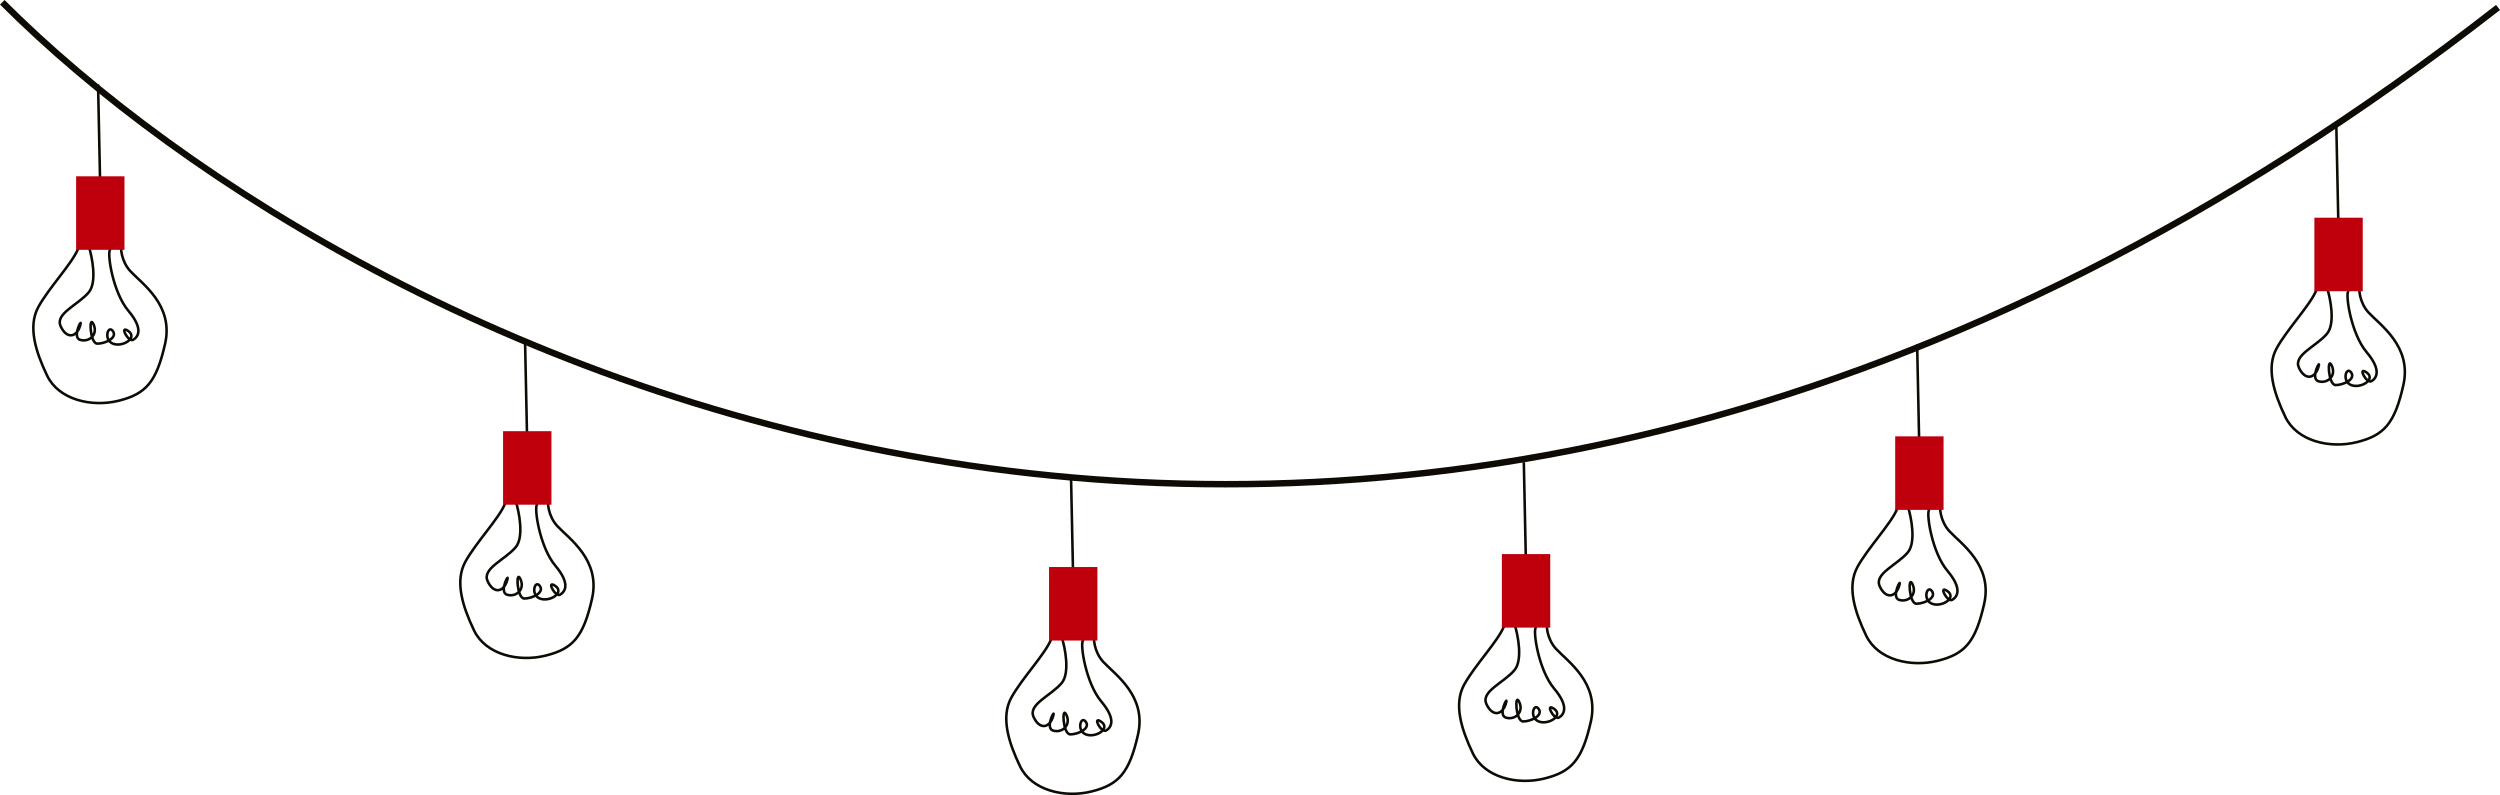 <svg width="1932.305" height="614.635" viewBox="0 0 1932.3 614.635" fill="none" xmlns="http://www.w3.org/2000/svg" xmlns:xlink="http://www.w3.org/1999/xlink">
	<desc>
			Created with Pixso.
	</desc>
	<defs/>
	<path id="Vector 113" d="M1.768 1.768C280.768 280.934 1071.17 675.768 1930.77 5.768" stroke="#0E0B04" stroke-opacity="1" stroke-width="5"/>
	<line id="Line 27" x1="1805.793" y1="97.246" x2="1807.289" y2="169.025" stroke="#0E0B04" stroke-opacity="1" stroke-width="2"/>
	<path id="Vector 34" d="M1830.7 241.541C1839.67 251.262 1864.35 267.711 1857.62 297.617C1850.89 327.525 1842.67 336.498 1821.73 341.732C1800.79 346.965 1775.37 340.984 1766.4 322.291C1757.43 303.6 1751.45 284.16 1759.67 269.205C1767.9 254.252 1785.84 235.559 1790.32 224.344C1793.91 215.371 1813.34 220.605 1823.81 221.354C1823.06 222.848 1823.52 233.766 1830.7 241.541Z" stroke="#0E0B04" stroke-opacity="1" stroke-width="2"/>
	<path id="Vector 35" d="M1798.55 257.99C1790.33 267.711 1772.38 274.439 1776.87 284.16C1781.36 293.881 1788.83 293.133 1791.82 284.16C1794.81 275.188 1785.09 292.385 1791.82 294.627C1798.55 296.871 1806.03 290.889 1802.29 282.664C1798.55 274.439 1799.3 297.619 1805.28 297.619C1811.26 297.619 1820.98 293.133 1817.24 287.898C1813.5 282.664 1809.77 294.627 1817.24 297.619C1824.72 300.609 1836.68 293.133 1829.21 287.898C1821.73 282.664 1829.21 296.871 1832.94 294.627C1836.68 292.385 1841.17 286.402 1829.21 272.197C1817.24 257.99 1812.76 228.084 1815 225.092C1816.79 222.699 1804.78 222.102 1798.55 222.102C1801.29 230.824 1805.13 250.215 1798.55 257.99Z" stroke="#0E0B04" stroke-opacity="1" stroke-width="2"/>
	<rect id="Rectangle 262" x="1788.83" y="168.268" width="37.385" height="56.825" fill="#BE000D" fill-opacity="1"/>
	<line id="Line 27" x1="1481.793" y1="266.246" x2="1483.289" y2="338.025" stroke="#0E0B04" stroke-opacity="1" stroke-width="2"/>
	<path id="Vector 34" d="M1506.7 410.541C1515.67 420.262 1540.35 436.711 1533.62 466.617C1526.89 496.525 1518.67 505.498 1497.73 510.732C1476.79 515.965 1451.37 509.984 1442.4 491.291C1433.43 472.6 1427.45 453.16 1435.67 438.205C1443.9 423.252 1461.84 404.559 1466.32 393.344C1469.91 384.371 1489.34 389.605 1499.81 390.354C1499.06 391.848 1499.52 402.766 1506.7 410.541Z" stroke="#0E0B04" stroke-opacity="1" stroke-width="2"/>
	<path id="Vector 35" d="M1474.55 426.99C1466.33 436.711 1448.38 443.439 1452.87 453.16C1457.36 462.881 1464.83 462.133 1467.82 453.16C1470.81 444.188 1461.09 461.385 1467.82 463.627C1474.55 465.871 1482.03 459.889 1478.29 451.664C1474.55 443.439 1475.3 466.619 1481.28 466.619C1487.26 466.619 1496.98 462.133 1493.24 456.898C1489.5 451.664 1485.77 463.627 1493.24 466.619C1500.72 469.609 1512.68 462.133 1505.21 456.898C1497.73 451.664 1505.21 465.871 1508.94 463.627C1512.68 461.385 1517.17 455.402 1505.21 441.197C1493.24 426.99 1488.76 397.084 1491 394.092C1492.79 391.699 1480.78 391.102 1474.55 391.102C1477.29 399.824 1481.13 419.215 1474.55 426.99Z" stroke="#0E0B04" stroke-opacity="1" stroke-width="2"/>
	<rect id="Rectangle 948" x="1464.83" y="337.268" width="37.385" height="56.825" fill="#BE000D" fill-opacity="1"/>
	<line id="Line 27" x1="1177.793" y1="357.246" x2="1179.289" y2="429.025" stroke="#0E0B04" stroke-opacity="1" stroke-width="2"/>
	<path id="Vector 34" d="M1202.7 501.541C1211.67 511.262 1236.35 527.711 1229.62 557.617C1222.89 587.525 1214.67 596.498 1193.73 601.732C1172.79 606.965 1147.37 600.984 1138.4 582.291C1129.43 563.6 1123.45 544.16 1131.67 529.205C1139.9 514.252 1157.84 495.559 1162.32 484.344C1165.91 475.371 1185.34 480.605 1195.81 481.354C1195.06 482.848 1195.52 493.766 1202.7 501.541Z" stroke="#0E0B04" stroke-opacity="1" stroke-width="2"/>
	<path id="Vector 35" d="M1170.55 517.99C1162.33 527.711 1144.38 534.439 1148.87 544.16C1153.36 553.881 1160.83 553.133 1163.82 544.16C1166.81 535.188 1157.09 552.385 1163.82 554.627C1170.55 556.871 1178.03 550.889 1174.29 542.664C1170.55 534.439 1171.3 557.619 1177.28 557.619C1183.26 557.619 1192.98 553.133 1189.24 547.898C1185.5 542.664 1181.77 554.627 1189.24 557.619C1196.72 560.609 1208.68 553.133 1201.21 547.898C1193.73 542.664 1201.21 556.871 1204.94 554.627C1208.68 552.385 1213.17 546.402 1201.21 532.197C1189.24 517.99 1184.76 488.084 1187 485.092C1188.79 482.699 1176.78 482.102 1170.55 482.102C1173.29 490.824 1177.13 510.215 1170.55 517.99Z" stroke="#0E0B04" stroke-opacity="1" stroke-width="2"/>
	<rect id="Rectangle 948" x="1160.83" y="428.268" width="37.385" height="56.825" fill="#BE000D" fill-opacity="1"/>
	<line id="Line 27" x1="827.793" y1="367.246" x2="829.289" y2="439.025" stroke="#0E0B04" stroke-opacity="1" stroke-width="2"/>
	<path id="Vector 34" d="M852.701 511.541C861.674 521.262 886.35 537.711 879.619 567.617C872.891 597.525 864.666 606.498 843.73 611.732C822.795 616.965 797.373 610.984 788.402 592.291C779.43 573.6 773.447 554.16 781.672 539.205C789.896 524.252 807.838 505.559 812.324 494.344C815.914 485.371 835.34 490.605 845.807 491.354C845.061 492.848 845.523 503.766 852.701 511.541Z" stroke="#0E0B04" stroke-opacity="1" stroke-width="2"/>
	<path id="Vector 35" d="M820.553 527.99C812.328 537.711 794.383 544.439 798.869 554.16C803.355 563.881 810.83 563.133 813.82 554.16C816.812 545.188 807.09 562.385 813.82 564.627C820.553 566.871 828.025 560.889 824.289 552.664C820.553 544.439 821.297 567.619 827.279 567.619C833.262 567.619 842.98 563.133 839.242 557.898C835.504 552.664 831.766 564.627 839.242 567.619C846.719 570.609 858.682 563.133 851.205 557.898C843.729 552.664 851.205 566.871 854.943 564.627C858.682 562.385 863.168 556.402 851.205 542.197C839.242 527.99 834.756 498.084 837 495.092C838.793 492.699 826.783 492.102 820.553 492.102C823.293 500.824 827.133 520.215 820.553 527.99Z" stroke="#0E0B04" stroke-opacity="1" stroke-width="2"/>
	<rect id="Rectangle 948" x="810.83" y="438.268" width="37.385" height="56.825" fill="#BE000D" fill-opacity="1"/>
	<line id="Line 27" x1="405.793" y1="262.246" x2="407.289" y2="334.025" stroke="#0E0B04" stroke-opacity="1" stroke-width="2"/>
	<path id="Vector 34" d="M430.701 406.541C439.674 416.262 464.35 432.711 457.619 462.617C450.891 492.525 442.666 501.498 421.73 506.732C400.795 511.965 375.373 505.984 366.402 487.291C357.43 468.6 351.447 449.16 359.672 434.205C367.896 419.252 385.838 400.559 390.324 389.344C393.914 380.371 413.34 385.605 423.807 386.354C423.061 387.848 423.523 398.766 430.701 406.541Z" stroke="#0E0B04" stroke-opacity="1" stroke-width="2"/>
	<path id="Vector 35" d="M398.553 422.99C390.328 432.711 372.383 439.439 376.869 449.16C381.355 458.881 388.83 458.133 391.82 449.16C394.812 440.188 385.09 457.385 391.82 459.627C398.553 461.871 406.025 455.889 402.289 447.664C398.553 439.439 399.297 462.619 405.279 462.619C411.262 462.619 420.98 458.133 417.242 452.898C413.504 447.664 409.766 459.627 417.242 462.619C424.719 465.609 436.682 458.133 429.205 452.898C421.729 447.664 429.205 461.871 432.943 459.627C436.682 457.385 441.168 451.402 429.205 437.197C417.242 422.99 412.756 393.084 415 390.092C416.793 387.699 404.783 387.102 398.553 387.102C401.293 395.824 405.133 415.215 398.553 422.99Z" stroke="#0E0B04" stroke-opacity="1" stroke-width="2"/>
	<rect id="Rectangle 948" x="388.83" y="333.268" width="37.385" height="56.825" fill="#BE000D" fill-opacity="1"/>
	<line id="Line 27" x1="75.793" y1="65.246" x2="77.289" y2="137.025" stroke="#0E0B04" stroke-opacity="1" stroke-width="2"/>
	<path id="Vector 34" d="M100.701 209.541C109.674 219.262 134.35 235.711 127.619 265.617C120.891 295.525 112.666 304.498 91.731 309.732C70.795 314.965 45.373 308.984 36.402 290.291C27.43 271.6 21.447 252.16 29.672 237.205C37.897 222.252 55.838 203.559 60.324 192.344C63.914 183.371 83.34 188.605 93.807 189.354C93.061 190.848 93.523 201.766 100.701 209.541Z" stroke="#0E0B04" stroke-opacity="1" stroke-width="2"/>
	<path id="Vector 35" d="M68.553 225.99C60.328 235.711 42.383 242.439 46.869 252.16C51.355 261.881 58.83 261.133 61.82 252.16C64.812 243.188 55.09 260.385 61.82 262.627C68.553 264.871 76.025 258.889 72.289 250.664C68.553 242.439 69.297 265.619 75.279 265.619C81.262 265.619 90.981 261.133 87.242 255.898C83.504 250.664 79.766 262.627 87.242 265.619C94.719 268.609 106.682 261.133 99.205 255.898C91.728 250.664 99.205 264.871 102.943 262.627C106.682 260.385 111.168 254.402 99.205 240.197C87.242 225.99 82.756 196.084 85 193.092C86.793 190.699 74.783 190.102 68.553 190.102C71.293 198.824 75.133 218.215 68.553 225.99Z" stroke="#0E0B04" stroke-opacity="1" stroke-width="2"/>
	<rect id="Rectangle 948" x="58.83" y="136.268" width="37.385" height="56.825" fill="#BE000D" fill-opacity="1"/>
</svg>
